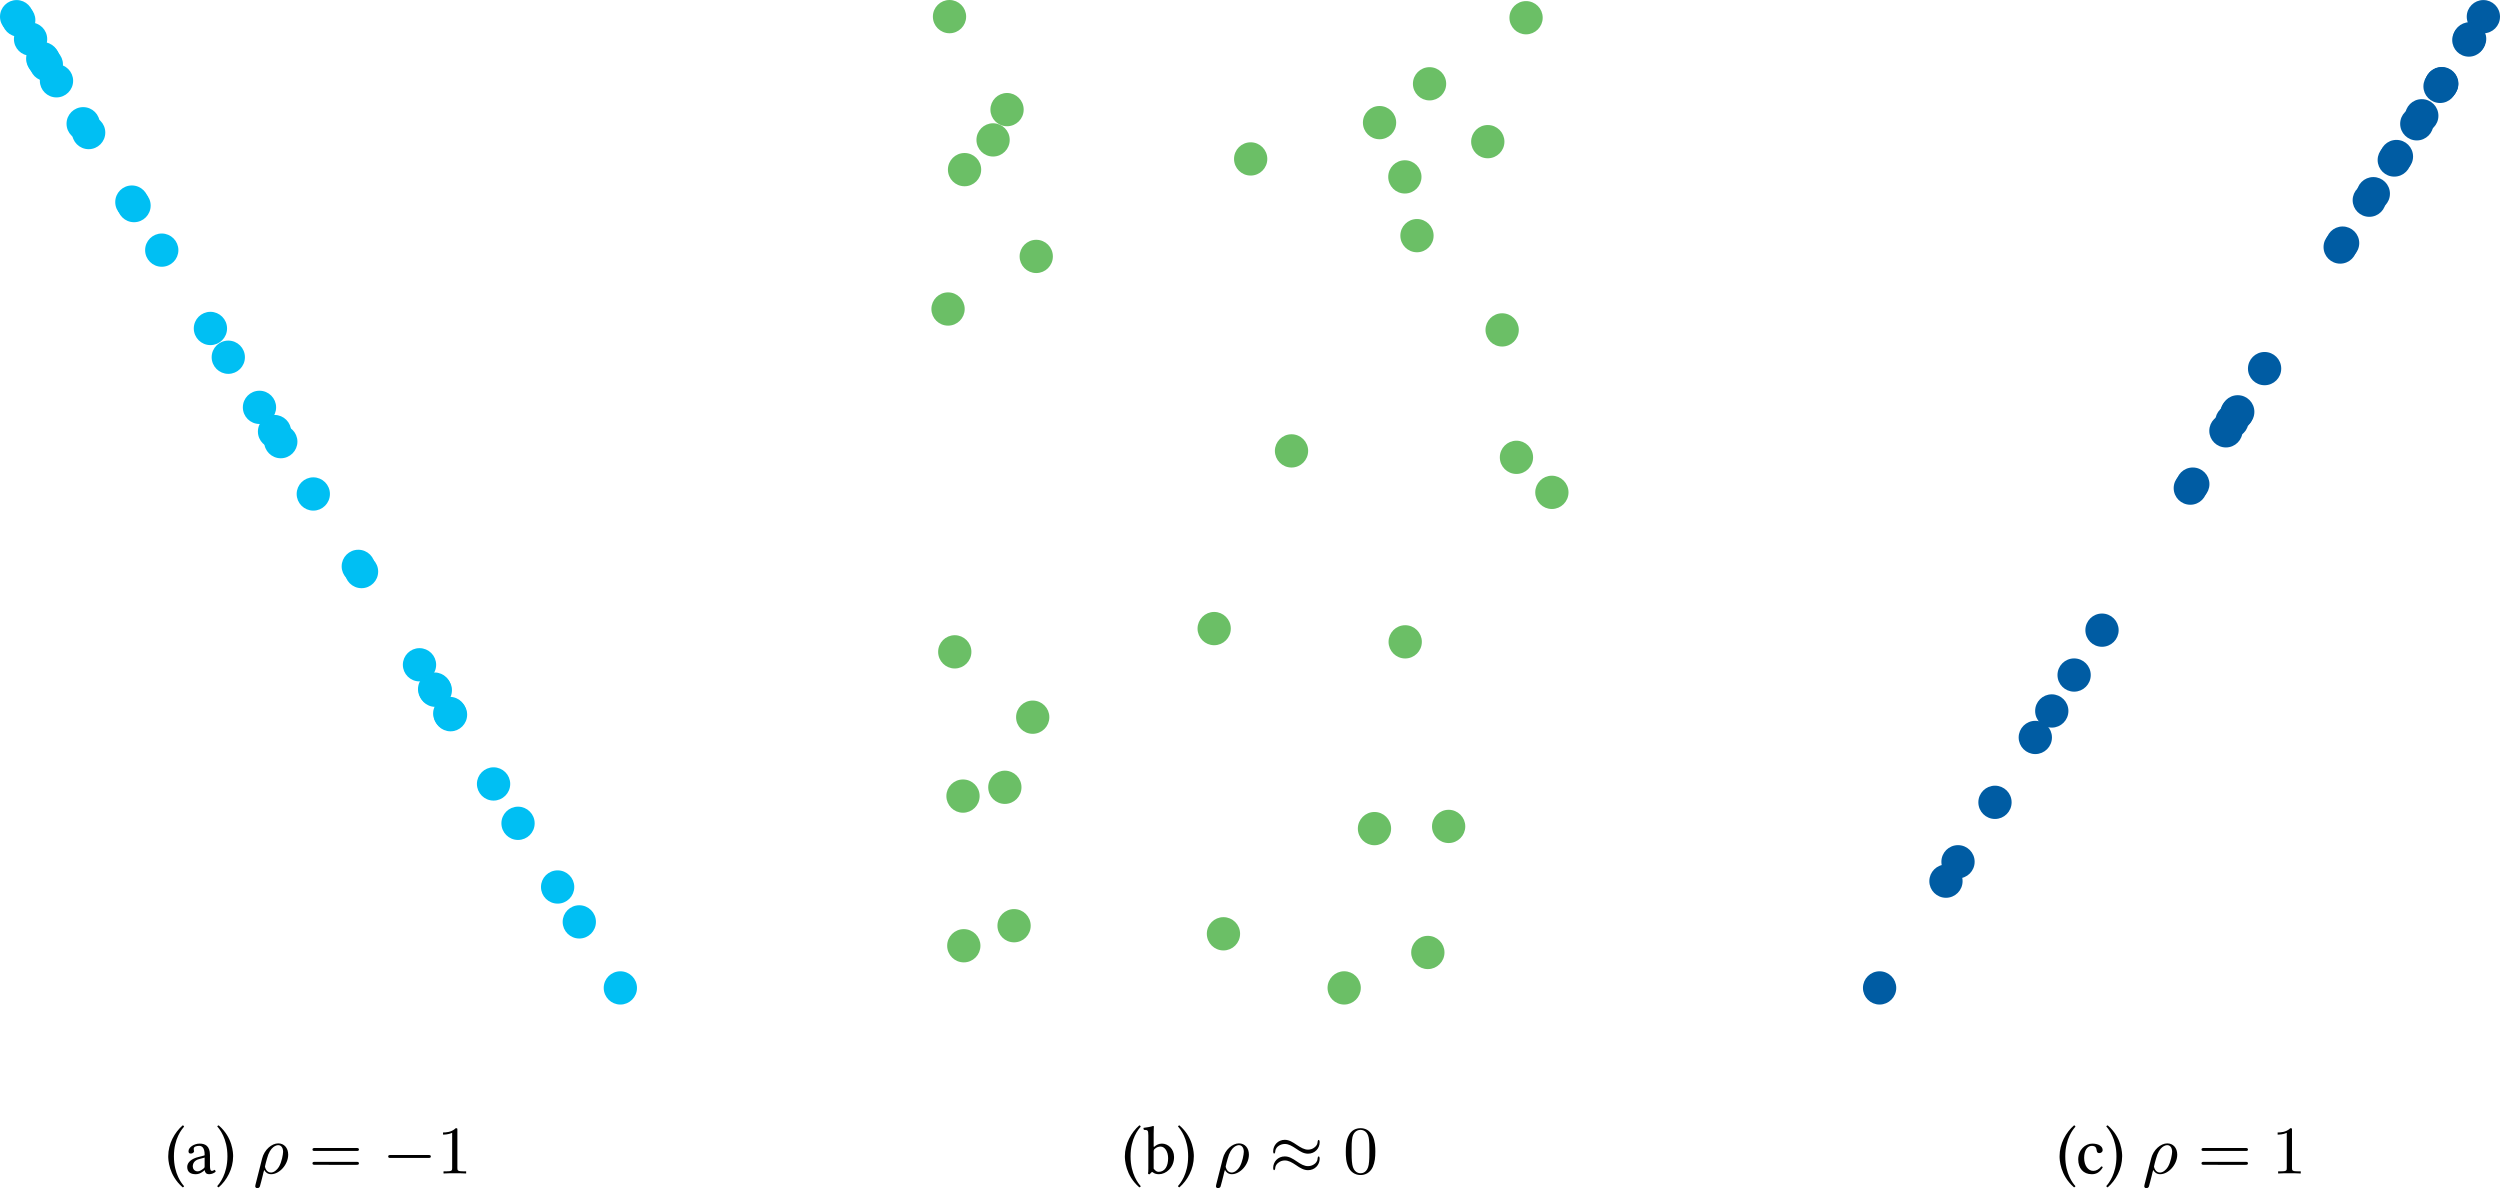 <?xml version="1.0" encoding="UTF-8" standalone="no"?>
<svg
   width="329.465pt"
   height="156.588pt"
   viewBox="0 0 329.465 156.588"
   version="1.1"
   id="svg119"
   xmlns:xlink="http://www.w3.org/1999/xlink"
   xmlns="http://www.w3.org/2000/svg"
   xmlns:svg="http://www.w3.org/2000/svg">
  <defs
     id="defs15">
    <g
       id="g15">
      <symbol
         overflow="visible"
         id="glyph0-0">
        <path
           style="stroke:none"
           d="M 0.453,-5.406 1.969,-3.125 0.453,-0.859 Z M 0.719,-0.453 2.25,-2.719 3.766,-0.453 Z M 2.516,-3.125 4.031,-5.406 v 4.547 z M 2.25,-3.531 0.719,-5.797 H 3.766 Z M 0,0 H 4.484 V -6.266 H 0 Z m 0,0"
           id="path1" />
      </symbol>
      <symbol
         overflow="visible"
         id="glyph0-1">
        <path
           style="stroke:none"
           d="m 0.391,-2.266 c 0,0.406 0.047,2.484 1.906,4.094 C 2.391,1.812 2.453,1.75 2.484,1.672 2.188,1.344 1.141,0.094 1.141,-2.266 c 0,-2.359 1.062,-3.594 1.344,-3.906 -0.031,-0.094 -0.094,-0.156 -0.188,-0.172 -1.062,0.922 -1.906,2.422 -1.906,4.078 z m 0,0"
           id="path2" />
      </symbol>
      <symbol
         overflow="visible"
         id="glyph0-2">
        <path
           style="stroke:none"
           d="m 2.625,-2.094 v 1.188 c 0,0.109 -0.047,0.188 -0.125,0.234 -0.234,0.188 -0.531,0.391 -0.781,0.391 -0.453,0 -0.656,-0.359 -0.656,-0.641 0,-0.391 0.188,-0.812 0.859,-0.984 z m 0,1.656 c 0.062,0.281 0.156,0.531 0.609,0.531 0.328,0 0.656,-0.156 0.844,-0.328 C 4.062,-0.344 4.031,-0.438 3.922,-0.484 3.859,-0.438 3.719,-0.344 3.594,-0.344 c -0.25,0 -0.266,-0.344 -0.266,-0.766 v -1.312 C 3.328,-3.688 2.625,-3.938 1.969,-3.938 c -0.734,0 -1.469,0.484 -1.469,1 0,0.219 0.094,0.312 0.312,0.312 0.25,0 0.422,-0.188 0.422,-0.297 0,-0.062 -0.016,-0.125 -0.031,-0.156 C 1.188,-3.109 1.188,-3.172 1.188,-3.266 c 0,-0.281 0.375,-0.375 0.719,-0.375 0.297,0 0.719,0.156 0.719,1.172 0,0.062 -0.031,0.094 -0.047,0.094 l -0.781,0.203 c -0.859,0.203 -1.469,0.688 -1.469,1.297 0,0.734 0.5,0.969 1.125,0.969 0.312,0 0.578,-0.078 0.984,-0.375 L 2.609,-0.438 Z m 0,0"
           id="path3" />
      </symbol>
      <symbol
         overflow="visible"
         id="glyph0-3">
        <path
           style="stroke:none"
           d="M 2.281,-2.266 C 2.281,-2.656 2.25,-4.734 0.375,-6.344 0.281,-6.328 0.219,-6.266 0.188,-6.203 0.484,-5.859 1.531,-4.625 1.531,-2.266 1.531,0.094 0.469,1.344 0.188,1.656 0.219,1.75 0.281,1.812 0.375,1.828 1.438,0.906 2.281,-0.594 2.281,-2.266 Z m 0,0"
           id="path4" />
      </symbol>
      <symbol
         overflow="visible"
         id="glyph0-4">
        <path
           style="stroke:none"
           d="m 1.562,-3.25 c 0.234,-0.219 0.5,-0.297 0.766,-0.297 0.547,0 0.984,0.672 0.984,1.531 0,1.031 -0.406,1.797 -1.266,1.797 -0.266,0 -0.453,-0.188 -0.641,-0.422 V -2.875 c 0,-0.188 0.031,-0.281 0.156,-0.375 z M 1.5,-3.531 C 1.438,-3.484 1.406,-3.5 1.406,-3.578 v -1.656 c 0,-0.578 0.031,-0.938 0.031,-0.938 0,-0.062 -0.031,-0.094 -0.109,-0.094 -0.219,0.094 -0.891,0.219 -1.25,0.25 -0.031,0.062 0,0.219 0.047,0.266 0.469,0.031 0.578,-0.016 0.578,0.734 v 4.375 C 0.703,-0.281 0.688,-0.125 0.656,0 0.703,0.078 0.75,0.109 0.859,0.109 0.922,0.047 1,-0.031 1.078,-0.109 1.172,-0.219 1.219,-0.219 1.312,-0.141 1.531,0.031 1.797,0.094 2.109,0.094 c 0.906,0 1.984,-0.844 1.984,-2.266 0,-1.094 -0.812,-1.766 -1.594,-1.766 -0.391,0 -0.719,0.156 -1,0.406 z m 0,0"
           id="path5" />
      </symbol>
      <symbol
         overflow="visible"
         id="glyph0-5">
        <path
           style="stroke:none"
           d="m 3.562,-0.812 c -0.031,-0.078 -0.094,-0.125 -0.188,-0.125 -0.297,0.391 -0.688,0.594 -1.062,0.594 -0.656,0 -1.203,-0.672 -1.203,-1.719 0,-0.984 0.422,-1.578 1.016,-1.578 0.531,0 0.594,0.312 0.641,0.625 0.031,0.25 0.156,0.328 0.344,0.328 0.188,0 0.438,-0.125 0.438,-0.391 0,-0.5 -0.516,-0.859 -1.375,-0.859 -0.891,0 -1.844,0.797 -1.844,2.078 0,1.156 0.656,1.953 1.781,1.953 0.531,0 1.016,-0.172 1.453,-0.906 z m 0,0"
           id="path6" />
      </symbol>
      <symbol
         overflow="visible"
         id="glyph1-0">
        <path
           style="stroke:none"
           d=""
           id="path7" />
      </symbol>
      <symbol
         overflow="visible"
         id="glyph1-1">
        <path
           style="stroke:none"
           d="m 0.312,1.484 c -0.031,0.125 -0.031,0.141 -0.031,0.188 0,0.156 0.109,0.266 0.281,0.266 0.141,0 0.266,-0.094 0.328,-0.219 0.031,-0.047 0.344,-1.328 0.391,-1.5 0.078,-0.359 0.078,-0.375 0.188,-0.688 0.125,0.266 0.422,0.562 0.906,0.562 1.094,0 2.25,-1.266 2.25,-2.578 0,-0.875 -0.531,-1.484 -1.312,-1.484 -0.859,0 -1.844,0.844 -2.125,2 z M 2.359,-0.125 C 1.719,-0.125 1.562,-0.844 1.562,-0.922 c 0,-0.047 0.219,-0.906 0.266,-1.031 0.422,-1.656 1.281,-1.781 1.484,-1.781 0.406,0 0.641,0.375 0.641,0.875 0,0.297 -0.172,1.359 -0.562,2 C 3.172,-0.5 2.766,-0.125 2.359,-0.125 Z m 0,0"
           id="path8" />
      </symbol>
      <symbol
         overflow="visible"
         id="glyph2-0">
        <path
           style="stroke:none"
           d=""
           id="path9" />
      </symbol>
      <symbol
         overflow="visible"
         id="glyph2-1">
        <path
           style="stroke:none"
           d="m 6.344,-2.969 c 0.125,0 0.297,0 0.297,-0.188 0,-0.203 -0.188,-0.203 -0.328,-0.203 H 0.844 c -0.141,0 -0.328,0 -0.328,0.203 0,0.188 0.172,0.188 0.297,0.188 z M 6.312,-1.141 c 0.141,0 0.328,0 0.328,-0.203 0,-0.188 -0.172,-0.188 -0.297,-0.188 H 0.812 c -0.125,0 -0.297,0 -0.297,0.188 0,0.203 0.188,0.203 0.328,0.203 z m 0,0"
           id="path10" />
      </symbol>
      <symbol
         overflow="visible"
         id="glyph2-2">
        <path
           style="stroke:none"
           d="m 2.719,-5.734 c 0,-0.219 0,-0.234 -0.219,-0.234 -0.562,0.562 -1.391,0.562 -1.672,0.562 V -5.125 c 0.172,0 0.719,0 1.203,-0.234 v 4.641 c 0,0.328 -0.016,0.438 -0.859,0.438 H 0.891 V 0 c 0.312,-0.031 1.125,-0.031 1.484,-0.031 0.375,0 1.172,0 1.5,0.031 V -0.281 H 3.594 c -0.844,0 -0.875,-0.109 -0.875,-0.438 z m 0,0"
           id="path11" />
      </symbol>
      <symbol
         overflow="visible"
         id="glyph2-3">
        <path
           style="stroke:none"
           d="M 4.25,-2.875 C 4.25,-3.469 4.219,-4.25 3.906,-4.922 3.5,-5.766 2.828,-5.969 2.312,-5.969 c -0.547,0 -1.234,0.203 -1.625,1.078 -0.281,0.609 -0.328,1.344 -0.328,2.016 0,0.594 0.016,1.453 0.406,2.172 0.422,0.75 1.125,0.906 1.531,0.906 0.578,0 1.25,-0.25 1.625,-1.078 C 4.188,-1.484 4.25,-2.156 4.25,-2.875 Z m -1.938,2.844 c -0.281,0 -0.922,-0.125 -1.094,-1.141 C 1.125,-1.688 1.125,-2.469 1.125,-2.984 c 0,-0.609 0,-1.312 0.109,-1.812 0.188,-0.797 0.75,-0.953 1.062,-0.953 0.344,0 0.906,0.188 1.078,1.016 0.094,0.484 0.094,1.188 0.094,1.75 0,0.562 0,1.312 -0.094,1.844 -0.188,1.031 -0.844,1.109 -1.062,1.109 z m 0,0"
           id="path12" />
      </symbol>
      <symbol
         overflow="visible"
         id="glyph3-0">
        <path
           style="stroke:none"
           d=""
           id="path13" />
      </symbol>
      <symbol
         overflow="visible"
         id="glyph3-1">
        <path
           style="stroke:none"
           d="m 6.047,-2.047 c 0.172,0 0.344,0 0.344,-0.203 0,-0.188 -0.188,-0.188 -0.344,-0.188 h -4.938 c -0.156,0 -0.344,0 -0.344,0.188 0,0.203 0.172,0.203 0.344,0.203 z m 0,0"
           id="path14" />
      </symbol>
      <symbol
         overflow="visible"
         id="glyph3-2">
        <path
           style="stroke:none"
           d="m 6.641,-4.125 c 0,-0.234 -0.078,-0.297 -0.125,-0.297 -0.109,0 -0.125,0.172 -0.141,0.219 C 6.359,-4 6.344,-3.719 5.938,-3.422 5.734,-3.25 5.422,-3.141 5.109,-3.141 c -0.5,0 -0.938,-0.266 -1.484,-0.625 -0.547,-0.375 -1.016,-0.672 -1.578,-0.672 -0.906,0 -1.531,0.719 -1.531,1.516 0,0.234 0.078,0.297 0.125,0.297 0.094,0 0.125,-0.156 0.141,-0.203 0.016,-0.188 0.031,-0.5 0.438,-0.797 0.203,-0.156 0.516,-0.266 0.828,-0.266 0.5,0 0.953,0.266 1.469,0.609 0.578,0.406 1.047,0.672 1.594,0.672 0.906,0 1.531,-0.703 1.531,-1.516 z m 0,2.172 c 0,-0.203 -0.062,-0.297 -0.125,-0.297 -0.109,0 -0.125,0.188 -0.141,0.219 -0.016,0.203 -0.031,0.5 -0.438,0.797 -0.234,0.172 -0.531,0.266 -0.828,0.266 -0.5,0 -0.938,-0.25 -1.484,-0.625 C 3.078,-1.969 2.609,-2.25 2.047,-2.25 c -0.906,0 -1.531,0.703 -1.531,1.516 0,0.234 0.078,0.297 0.125,0.297 0.094,0 0.125,-0.156 0.141,-0.219 0.016,-0.188 0.031,-0.484 0.438,-0.781 0.203,-0.172 0.516,-0.281 0.828,-0.281 0.5,0 0.953,0.266 1.469,0.609 0.578,0.406 1.047,0.672 1.594,0.672 0.906,0 1.531,-0.703 1.531,-1.516 z m 0,0"
           id="path15" />
      </symbol>
    </g>
  </defs>
  <g
     id="surface1"
     transform="translate(-132.906,-296.418)">
    <path
       style="fill:#00bff3;fill-opacity:1;fill-rule:nonzero;stroke:#00bff3;stroke-width:0.399;stroke-linecap:butt;stroke-linejoin:miter;stroke-miterlimit:10;stroke-opacity:1"
       d="m 21.118,97.229 c 0,1.098 -0.895,1.992 -1.992,1.992 -1.102,0 -1.992,-0.895 -1.992,-1.992 0,-1.102 0.891,-1.992 1.992,-1.992 1.098,0 1.992,0.891 1.992,1.992 z m 0,0"
       transform="matrix(1,0,0,-1,135.097,426.612)"
       id="path16" />
    <path
       style="fill:#00bff3;fill-opacity:1;fill-rule:nonzero;stroke:#00bff3;stroke-width:0.399;stroke-linecap:butt;stroke-linejoin:miter;stroke-miterlimit:10;stroke-opacity:1"
       d="m 1.993,127.995 c 0,1.098 -0.891,1.992 -1.992,1.992 -1.102,0 -1.992,-0.895 -1.992,-1.992 0,-1.102 0.891,-1.996 1.992,-1.996 1.102,0 1.992,0.895 1.992,1.996 z m 0,0"
       transform="matrix(1,0,0,-1,135.097,426.612)"
       id="path17" />
    <path
       style="fill:#00bff3;fill-opacity:1;fill-rule:nonzero;stroke:#00bff3;stroke-width:0.399;stroke-linecap:butt;stroke-linejoin:miter;stroke-miterlimit:10;stroke-opacity:1"
       d="m 81.555,-0.001 c 0,1.102 -0.891,1.992 -1.992,1.992 -1.102,0 -1.992,-0.891 -1.992,-1.992 0,-1.098 0.891,-1.992 1.992,-1.992 1.102,0 1.992,0.895 1.992,1.992 z m 0,0"
       transform="matrix(1,0,0,-1,135.097,426.612)"
       id="path18" />
    <path
       style="fill:#00bff3;fill-opacity:1;fill-rule:nonzero;stroke:#00bff3;stroke-width:0.399;stroke-linecap:butt;stroke-linejoin:miter;stroke-miterlimit:10;stroke-opacity:1"
       d="m 17.18,103.561 c 0,1.102 -0.891,1.992 -1.992,1.992 -1.102,0 -1.992,-0.891 -1.992,-1.992 0,-1.102 0.891,-1.992 1.992,-1.992 1.102,0 1.992,0.891 1.992,1.992 z m 0,0"
       transform="matrix(1,0,0,-1,135.097,426.612)"
       id="path19" />
    <path
       style="fill:#00bff3;fill-opacity:1;fill-rule:nonzero;stroke:#00bff3;stroke-width:0.399;stroke-linecap:butt;stroke-linejoin:miter;stroke-miterlimit:10;stroke-opacity:1"
       d="m 76.145,8.702 c 0,1.102 -0.891,1.992 -1.992,1.992 -1.098,0 -1.992,-0.891 -1.992,-1.992 0,-1.102 0.895,-1.992 1.992,-1.992 1.102,0 1.992,0.891 1.992,1.992 z m 0,0"
       transform="matrix(1,0,0,-1,135.097,426.612)"
       id="path20" />
    <path
       style="fill:#00bff3;fill-opacity:1;fill-rule:nonzero;stroke:#00bff3;stroke-width:0.399;stroke-linecap:butt;stroke-linejoin:miter;stroke-miterlimit:10;stroke-opacity:1"
       d="m 5.575,122.229 c 0,1.102 -0.891,1.992 -1.992,1.992 -1.102,0 -1.992,-0.891 -1.992,-1.992 0,-1.102 0.891,-1.992 1.992,-1.992 1.102,0 1.992,0.891 1.992,1.992 z m 0,0"
       transform="matrix(1,0,0,-1,135.097,426.612)"
       id="path21" />
    <path
       style="fill:#00bff3;fill-opacity:1;fill-rule:nonzero;stroke:#00bff3;stroke-width:0.399;stroke-linecap:butt;stroke-linejoin:miter;stroke-miterlimit:10;stroke-opacity:1"
       d="m 59.075,36.167 c 0,1.102 -0.895,1.992 -1.992,1.992 -1.102,0 -1.996,-0.891 -1.996,-1.992 0,-1.102 0.895,-1.992 1.996,-1.992 1.098,0 1.992,0.891 1.992,1.992 z m 0,0"
       transform="matrix(1,0,0,-1,135.097,426.612)"
       id="path22" />
    <path
       style="fill:#00bff3;fill-opacity:1;fill-rule:nonzero;stroke:#00bff3;stroke-width:0.399;stroke-linecap:butt;stroke-linejoin:miter;stroke-miterlimit:10;stroke-opacity:1"
       d="m 73.29,13.3 c 0,1.102 -0.895,1.992 -1.992,1.992 -1.102,0 -1.996,-0.891 -1.996,-1.992 0,-1.102 0.895,-1.992 1.996,-1.992 1.098,0 1.992,0.891 1.992,1.992 z m 0,0"
       transform="matrix(1,0,0,-1,135.097,426.612)"
       id="path23" />
    <path
       style="fill:#00bff3;fill-opacity:1;fill-rule:nonzero;stroke:#00bff3;stroke-width:0.399;stroke-linecap:butt;stroke-linejoin:miter;stroke-miterlimit:10;stroke-opacity:1"
       d="m 47.02,55.553 c 0,1.102 -0.891,1.992 -1.992,1.992 -1.098,0 -1.992,-0.891 -1.992,-1.992 0,-1.102 0.895,-1.992 1.992,-1.992 1.102,0 1.992,0.891 1.992,1.992 z m 0,0"
       transform="matrix(1,0,0,-1,135.097,426.612)"
       id="path24" />
    <path
       style="fill:#00bff3;fill-opacity:1;fill-rule:nonzero;stroke:#00bff3;stroke-width:0.399;stroke-linecap:butt;stroke-linejoin:miter;stroke-miterlimit:10;stroke-opacity:1"
       d="m 41.09,65.092 c 0,1.102 -0.891,1.996 -1.992,1.996 -1.098,0 -1.992,-0.895 -1.992,-1.996 0,-1.098 0.895,-1.992 1.992,-1.992 1.102,0 1.992,0.895 1.992,1.992 z m 0,0"
       transform="matrix(1,0,0,-1,135.097,426.612)"
       id="path25" />
    <path
       style="fill:#00bff3;fill-opacity:1;fill-rule:nonzero;stroke:#00bff3;stroke-width:0.399;stroke-linecap:butt;stroke-linejoin:miter;stroke-miterlimit:10;stroke-opacity:1"
       d="m 11.485,112.725 c 0,1.098 -0.891,1.992 -1.992,1.992 -1.102,0 -1.992,-0.895 -1.992,-1.992 0,-1.102 0.891,-1.992 1.992,-1.992 1.102,0 1.992,0.891 1.992,1.992 z m 0,0"
       transform="matrix(1,0,0,-1,135.097,426.612)"
       id="path26" />
    <path
       style="fill:#00bff3;fill-opacity:1;fill-rule:nonzero;stroke:#00bff3;stroke-width:0.399;stroke-linecap:butt;stroke-linejoin:miter;stroke-miterlimit:10;stroke-opacity:1"
       d="m 57.079,39.378 c 0,1.098 -0.895,1.992 -1.992,1.992 -1.102,0 -1.992,-0.895 -1.992,-1.992 0,-1.102 0.891,-1.992 1.992,-1.992 1.098,0 1.992,0.891 1.992,1.992 z m 0,0"
       transform="matrix(1,0,0,-1,135.097,426.612)"
       id="path27" />
    <path
       style="fill:#00bff3;fill-opacity:1;fill-rule:nonzero;stroke:#00bff3;stroke-width:0.399;stroke-linecap:butt;stroke-linejoin:miter;stroke-miterlimit:10;stroke-opacity:1"
       d="m 55.087,42.585 c 0,1.098 -0.895,1.992 -1.996,1.992 -1.098,0 -1.992,-0.895 -1.992,-1.992 0,-1.102 0.895,-1.992 1.992,-1.992 1.102,0 1.996,0.891 1.996,1.992 z m 0,0"
       transform="matrix(1,0,0,-1,135.097,426.612)"
       id="path28" />
    <path
       style="fill:#00bff3;fill-opacity:1;fill-rule:nonzero;stroke:#00bff3;stroke-width:0.399;stroke-linecap:butt;stroke-linejoin:miter;stroke-miterlimit:10;stroke-opacity:1"
       d="m 59.173,36.007 c 0,1.102 -0.891,1.992 -1.992,1.992 -1.102,0 -1.992,-0.891 -1.992,-1.992 0,-1.098 0.891,-1.992 1.992,-1.992 1.102,0 1.992,0.895 1.992,1.992 z m 0,0"
       transform="matrix(1,0,0,-1,135.097,426.612)"
       id="path29" />
    <path
       style="fill:#00bff3;fill-opacity:1;fill-rule:nonzero;stroke:#00bff3;stroke-width:0.399;stroke-linecap:butt;stroke-linejoin:miter;stroke-miterlimit:10;stroke-opacity:1"
       d="m 27.532,86.909 c 0,1.098 -0.891,1.992 -1.992,1.992 -1.102,0 -1.992,-0.895 -1.992,-1.992 0,-1.102 0.891,-1.996 1.992,-1.996 1.102,0 1.992,0.895 1.992,1.996 z m 0,0"
       transform="matrix(1,0,0,-1,135.097,426.612)"
       id="path30" />
    <path
       style="fill:#00bff3;fill-opacity:1;fill-rule:nonzero;stroke:#00bff3;stroke-width:0.399;stroke-linecap:butt;stroke-linejoin:miter;stroke-miterlimit:10;stroke-opacity:1"
       d="m 47.446,54.87 c 0,1.102 -0.891,1.992 -1.992,1.992 -1.102,0 -1.992,-0.891 -1.992,-1.992 0,-1.102 0.891,-1.992 1.992,-1.992 1.102,0 1.992,0.891 1.992,1.992 z m 0,0"
       transform="matrix(1,0,0,-1,135.097,426.612)"
       id="path31" />
    <path
       style="fill:#00bff3;fill-opacity:1;fill-rule:nonzero;stroke:#00bff3;stroke-width:0.399;stroke-linecap:butt;stroke-linejoin:miter;stroke-miterlimit:10;stroke-opacity:1"
       d="m 36.805,71.991 c 0,1.102 -0.895,1.992 -1.992,1.992 -1.102,0 -1.992,-0.891 -1.992,-1.992 0,-1.102 0.891,-1.992 1.992,-1.992 1.098,0 1.992,0.891 1.992,1.992 z m 0,0"
       transform="matrix(1,0,0,-1,135.097,426.612)"
       id="path32" />
    <path
       style="fill:#00bff3;fill-opacity:1;fill-rule:nonzero;stroke:#00bff3;stroke-width:0.399;stroke-linecap:butt;stroke-linejoin:miter;stroke-miterlimit:10;stroke-opacity:1"
       d="m 29.887,83.116 c 0,1.102 -0.891,1.992 -1.992,1.992 -1.102,0 -1.992,-0.891 -1.992,-1.992 0,-1.098 0.891,-1.992 1.992,-1.992 1.102,0 1.992,0.895 1.992,1.992 z m 0,0"
       transform="matrix(1,0,0,-1,135.097,426.612)"
       id="path33" />
    <path
       style="fill:#00bff3;fill-opacity:1;fill-rule:nonzero;stroke:#00bff3;stroke-width:0.399;stroke-linecap:butt;stroke-linejoin:miter;stroke-miterlimit:10;stroke-opacity:1"
       d="m 3.829,125.038 c 0,1.102 -0.891,1.992 -1.992,1.992 -1.102,0 -1.992,-0.891 -1.992,-1.992 0,-1.098 0.891,-1.992 1.992,-1.992 1.102,0 1.992,0.895 1.992,1.992 z m 0,0"
       transform="matrix(1,0,0,-1,135.097,426.612)"
       id="path34" />
    <path
       style="fill:#00bff3;fill-opacity:1;fill-rule:nonzero;stroke:#00bff3;stroke-width:0.399;stroke-linecap:butt;stroke-linejoin:miter;stroke-miterlimit:10;stroke-opacity:1"
       d="m 35.981,73.319 c 0,1.098 -0.895,1.992 -1.992,1.992 -1.102,0 -1.992,-0.895 -1.992,-1.992 0,-1.102 0.891,-1.992 1.992,-1.992 1.098,0 1.992,0.891 1.992,1.992 z m 0,0"
       transform="matrix(1,0,0,-1,135.097,426.612)"
       id="path35" />
    <path
       style="fill:#00bff3;fill-opacity:1;fill-rule:nonzero;stroke:#00bff3;stroke-width:0.399;stroke-linecap:butt;stroke-linejoin:miter;stroke-miterlimit:10;stroke-opacity:1"
       d="m 7.247,119.546 c 0,1.098 -0.895,1.992 -1.996,1.992 -1.098,0 -1.992,-0.895 -1.992,-1.992 0,-1.102 0.895,-1.992 1.992,-1.992 1.102,0 1.996,0.891 1.996,1.992 z m 0,0"
       transform="matrix(1,0,0,-1,135.097,426.612)"
       id="path36" />
    <path
       style="fill:#00bff3;fill-opacity:1;fill-rule:nonzero;stroke:#00bff3;stroke-width:0.399;stroke-linecap:butt;stroke-linejoin:miter;stroke-miterlimit:10;stroke-opacity:1"
       d="m 5.434,122.456 c 0,1.102 -0.891,1.992 -1.992,1.992 -1.098,0 -1.992,-0.891 -1.992,-1.992 0,-1.102 0.895,-1.992 1.992,-1.992 1.102,0 1.992,0.891 1.992,1.992 z m 0,0"
       transform="matrix(1,0,0,-1,135.097,426.612)"
       id="path37" />
    <path
       style="fill:#00bff3;fill-opacity:1;fill-rule:nonzero;stroke:#00bff3;stroke-width:0.399;stroke-linecap:butt;stroke-linejoin:miter;stroke-miterlimit:10;stroke-opacity:1"
       d="m 57.169,39.229 c 0,1.102 -0.891,1.992 -1.992,1.992 -1.098,0 -1.992,-0.891 -1.992,-1.992 0,-1.102 0.895,-1.992 1.992,-1.992 1.102,0 1.992,0.891 1.992,1.992 z m 0,0"
       transform="matrix(1,0,0,-1,135.097,426.612)"
       id="path38" />
    <path
       style="fill:#00bff3;fill-opacity:1;fill-rule:nonzero;stroke:#00bff3;stroke-width:0.399;stroke-linecap:butt;stroke-linejoin:miter;stroke-miterlimit:10;stroke-opacity:1"
       d="m 64.848,26.882 c 0,1.098 -0.895,1.992 -1.996,1.992 -1.098,0 -1.992,-0.895 -1.992,-1.992 0,-1.102 0.895,-1.996 1.992,-1.996 1.102,0 1.996,0.895 1.996,1.996 z m 0,0"
       transform="matrix(1,0,0,-1,135.097,426.612)"
       id="path39" />
    <path
       style="fill:#00bff3;fill-opacity:1;fill-rule:nonzero;stroke:#00bff3;stroke-width:0.399;stroke-linecap:butt;stroke-linejoin:miter;stroke-miterlimit:10;stroke-opacity:1"
       d="m 33.997,76.51 c 0,1.102 -0.895,1.992 -1.992,1.992 -1.102,0 -1.992,-0.891 -1.992,-1.992 0,-1.102 0.891,-1.992 1.992,-1.992 1.098,0 1.992,0.891 1.992,1.992 z m 0,0"
       transform="matrix(1,0,0,-1,135.097,426.612)"
       id="path40" />
    <path
       style="fill:#00bff3;fill-opacity:1;fill-rule:nonzero;stroke:#00bff3;stroke-width:0.399;stroke-linecap:butt;stroke-linejoin:miter;stroke-miterlimit:10;stroke-opacity:1"
       d="m 68.071,21.694 c 0,1.098 -0.891,1.992 -1.992,1.992 -1.102,0 -1.992,-0.895 -1.992,-1.992 0,-1.102 0.891,-1.996 1.992,-1.996 1.102,0 1.992,0.895 1.992,1.996 z m 0,0"
       transform="matrix(1,0,0,-1,135.097,426.612)"
       id="path41" />
    <path
       style="fill:#00bff3;fill-opacity:1;fill-rule:nonzero;stroke:#00bff3;stroke-width:0.399;stroke-linecap:butt;stroke-linejoin:miter;stroke-miterlimit:10;stroke-opacity:1"
       d="m 2.27,127.549 c 0,1.098 -0.895,1.992 -1.992,1.992 -1.102,0 -1.992,-0.895 -1.992,-1.992 0,-1.102 0.891,-1.992 1.992,-1.992 1.098,0 1.992,0.891 1.992,1.992 z m 0,0"
       transform="matrix(1,0,0,-1,135.097,426.612)"
       id="path42" />
    <path
       style="fill:#00bff3;fill-opacity:1;fill-rule:nonzero;stroke:#00bff3;stroke-width:0.399;stroke-linecap:butt;stroke-linejoin:miter;stroke-miterlimit:10;stroke-opacity:1"
       d="m 17.465,103.1 c 0,1.102 -0.891,1.992 -1.992,1.992 -1.102,0 -1.992,-0.891 -1.992,-1.992 0,-1.102 0.891,-1.992 1.992,-1.992 1.102,0 1.992,0.891 1.992,1.992 z m 0,0"
       transform="matrix(1,0,0,-1,135.097,426.612)"
       id="path43" />
    <path
       style="fill:#00bff3;fill-opacity:1;fill-rule:nonzero;stroke:#00bff3;stroke-width:0.399;stroke-linecap:butt;stroke-linejoin:miter;stroke-miterlimit:10;stroke-opacity:1"
       d="m 5.907,121.698 c 0,1.102 -0.895,1.992 -1.996,1.992 -1.098,0 -1.992,-0.891 -1.992,-1.992 0,-1.102 0.895,-1.992 1.992,-1.992 1.102,0 1.996,0.891 1.996,1.992 z m 0,0"
       transform="matrix(1,0,0,-1,135.097,426.612)"
       id="path44" />
    <path
       style="fill:#00bff3;fill-opacity:1;fill-rule:nonzero;stroke:#00bff3;stroke-width:0.399;stroke-linecap:butt;stroke-linejoin:miter;stroke-miterlimit:10;stroke-opacity:1"
       d="m 10.762,113.885 c 0,1.102 -0.891,1.992 -1.992,1.992 -1.102,0 -1.992,-0.891 -1.992,-1.992 0,-1.102 0.891,-1.992 1.992,-1.992 1.102,0 1.992,0.891 1.992,1.992 z m 0,0"
       transform="matrix(1,0,0,-1,135.097,426.612)"
       id="path45" />
    <g
       style="fill:#000000;fill-opacity:1"
       id="g45">
      <use
         xlink:href="#glyph0-1"
         x="154.685"
         y="451.068"
         id="use45" />
    </g>
    <g
       style="fill:#000000;fill-opacity:1"
       id="g47">
      <use
         xlink:href="#glyph0-2"
         x="157.249"
         y="451.068"
         id="use46" />
      <use
         xlink:href="#glyph0-3"
         x="161.347"
         y="451.068"
         id="use47" />
    </g>
    <g
       style="fill:#000000;fill-opacity:1"
       id="g48">
      <use
         xlink:href="#glyph1-1"
         x="166.261"
         y="451.068"
         id="use48" />
    </g>
    <g
       style="fill:#000000;fill-opacity:1"
       id="g49">
      <use
         xlink:href="#glyph2-1"
         x="173.568"
         y="451.068"
         id="use49" />
    </g>
    <g
       style="fill:#000000;fill-opacity:1"
       id="g50">
      <use
         xlink:href="#glyph3-1"
         x="183.295"
         y="451.068"
         id="use50" />
    </g>
    <g
       style="fill:#000000;fill-opacity:1"
       id="g51">
      <use
         xlink:href="#glyph2-2"
         x="190.463"
         y="451.068"
         id="use51" />
    </g>
    <path
       style="fill:#6bbf66;fill-opacity:1;fill-rule:nonzero;stroke:#6bbf66;stroke-width:0.399;stroke-linecap:butt;stroke-linejoin:miter;stroke-miterlimit:10;stroke-opacity:1"
       d="m 2.877,44.287 c 0,1.102 -0.891,1.996 -1.992,1.996 -1.102,0 -1.992,-0.895 -1.992,-1.996 0,-1.098 0.891,-1.992 1.992,-1.992 1.102,0 1.992,0.895 1.992,1.992 z m 0,0"
       transform="matrix(1,0,0,-1,257.846,426.611)"
       id="path51" />
    <path
       style="fill:#6bbf66;fill-opacity:1;fill-rule:nonzero;stroke:#6bbf66;stroke-width:0.399;stroke-linecap:butt;stroke-linejoin:miter;stroke-miterlimit:10;stroke-opacity:1"
       d="m 67.963,21.283 c 0,1.102 -0.895,1.992 -1.992,1.992 -1.102,0 -1.992,-0.891 -1.992,-1.992 0,-1.102 0.891,-1.992 1.992,-1.992 1.098,0 1.992,0.891 1.992,1.992 z m 0,0"
       transform="matrix(1,0,0,-1,257.846,426.611)"
       id="path52" />
    <path
       style="fill:#6bbf66;fill-opacity:1;fill-rule:nonzero;stroke:#6bbf66;stroke-width:0.399;stroke-linecap:butt;stroke-linejoin:miter;stroke-miterlimit:10;stroke-opacity:1"
       d="m 65.224,4.67 c 0,1.102 -0.895,1.992 -1.996,1.992 -1.098,0 -1.992,-0.891 -1.992,-1.992 0,-1.098 0.895,-1.992 1.992,-1.992 1.102,0 1.996,0.895 1.996,1.992 z m 0,0"
       transform="matrix(1,0,0,-1,257.846,426.611)"
       id="path53" />
    <path
       style="fill:#6bbf66;fill-opacity:1;fill-rule:nonzero;stroke:#6bbf66;stroke-width:0.399;stroke-linecap:butt;stroke-linejoin:miter;stroke-miterlimit:10;stroke-opacity:1"
       d="m 7.927,111.756 c 0,1.098 -0.891,1.992 -1.992,1.992 -1.102,0 -1.992,-0.895 -1.992,-1.992 0,-1.102 0.891,-1.992 1.992,-1.992 1.102,0 1.992,0.891 1.992,1.992 z m 0,0"
       transform="matrix(1,0,0,-1,257.846,426.611)"
       id="path54" />
    <path
       style="fill:#6bbf66;fill-opacity:1;fill-rule:nonzero;stroke:#6bbf66;stroke-width:0.399;stroke-linecap:butt;stroke-linejoin:miter;stroke-miterlimit:10;stroke-opacity:1"
       d="m 1.994,89.47 c 0,1.102 -0.895,1.992 -1.992,1.992 -1.102,0 -1.996,-0.891 -1.996,-1.992 0,-1.102 0.895,-1.992 1.996,-1.992 1.098,0 1.992,0.891 1.992,1.992 z m 0,0"
       transform="matrix(1,0,0,-1,257.846,426.611)"
       id="path55" />
    <path
       style="fill:#6bbf66;fill-opacity:1;fill-rule:nonzero;stroke:#6bbf66;stroke-width:0.399;stroke-linecap:butt;stroke-linejoin:miter;stroke-miterlimit:10;stroke-opacity:1"
       d="m 9.478,26.439 c 0,1.098 -0.891,1.992 -1.992,1.992 -1.102,0 -1.992,-0.895 -1.992,-1.992 0,-1.102 0.891,-1.992 1.992,-1.992 1.102,0 1.992,0.891 1.992,1.992 z m 0,0"
       transform="matrix(1,0,0,-1,257.846,426.611)"
       id="path56" />
    <path
       style="fill:#6bbf66;fill-opacity:1;fill-rule:nonzero;stroke:#6bbf66;stroke-width:0.399;stroke-linecap:butt;stroke-linejoin:miter;stroke-miterlimit:10;stroke-opacity:1"
       d="m 73.123,111.525 c 0,1.102 -0.895,1.992 -1.996,1.992 -1.098,0 -1.992,-0.891 -1.992,-1.992 0,-1.102 0.895,-1.992 1.992,-1.992 1.102,0 1.996,0.891 1.996,1.992 z m 0,0"
       transform="matrix(1,0,0,-1,257.846,426.611)"
       id="path57" />
    <path
       style="fill:#6bbf66;fill-opacity:1;fill-rule:nonzero;stroke:#6bbf66;stroke-width:0.399;stroke-linecap:butt;stroke-linejoin:miter;stroke-miterlimit:10;stroke-opacity:1"
       d="m 47.256,70.771 c 0,1.102 -0.891,1.992 -1.992,1.992 -1.098,0 -1.992,-0.891 -1.992,-1.992 0,-1.102 0.895,-1.992 1.992,-1.992 1.102,0 1.992,0.891 1.992,1.992 z m 0,0"
       transform="matrix(1,0,0,-1,257.846,426.611)"
       id="path58" />
    <path
       style="fill:#6bbf66;fill-opacity:1;fill-rule:nonzero;stroke:#6bbf66;stroke-width:0.399;stroke-linecap:butt;stroke-linejoin:miter;stroke-miterlimit:10;stroke-opacity:1"
       d="m 2.185,128.002 c 0,1.098 -0.895,1.992 -1.992,1.992 -1.102,0 -1.992,-0.895 -1.992,-1.992 0,-1.102 0.891,-1.992 1.992,-1.992 1.098,0 1.992,0.891 1.992,1.992 z m 0,0"
       transform="matrix(1,0,0,-1,257.846,426.611)"
       id="path59" />
    <path
       style="fill:#6bbf66;fill-opacity:1;fill-rule:nonzero;stroke:#6bbf66;stroke-width:0.399;stroke-linecap:butt;stroke-linejoin:miter;stroke-miterlimit:10;stroke-opacity:1"
       d="m 13.615,96.4 c 0,1.102 -0.891,1.992 -1.992,1.992 -1.098,0 -1.992,-0.891 -1.992,-1.992 0,-1.098 0.895,-1.992 1.992,-1.992 1.102,0 1.992,0.895 1.992,1.992 z m 0,0"
       transform="matrix(1,0,0,-1,257.846,426.611)"
       id="path60" />
    <path
       style="fill:#6bbf66;fill-opacity:1;fill-rule:nonzero;stroke:#6bbf66;stroke-width:0.399;stroke-linecap:butt;stroke-linejoin:miter;stroke-miterlimit:10;stroke-opacity:1"
       d="m 78.166,127.857 c 0,1.102 -0.895,1.992 -1.992,1.992 -1.102,0 -1.992,-0.891 -1.992,-1.992 0,-1.098 0.891,-1.992 1.992,-1.992 1.098,0 1.992,0.895 1.992,1.992 z m 0,0"
       transform="matrix(1,0,0,-1,257.846,426.611)"
       id="path61" />
    <path
       style="fill:#6bbf66;fill-opacity:1;fill-rule:nonzero;stroke:#6bbf66;stroke-width:0.399;stroke-linecap:butt;stroke-linejoin:miter;stroke-miterlimit:10;stroke-opacity:1"
       d="m 10.693,8.197 c 0,1.102 -0.891,1.992 -1.992,1.992 -1.102,0 -1.992,-0.891 -1.992,-1.992 0,-1.102 0.891,-1.992 1.992,-1.992 1.102,0 1.992,0.891 1.992,1.992 z m 0,0"
       transform="matrix(1,0,0,-1,257.846,426.611)"
       id="path62" />
    <path
       style="fill:#6bbf66;fill-opacity:1;fill-rule:nonzero;stroke:#6bbf66;stroke-width:0.399;stroke-linecap:butt;stroke-linejoin:miter;stroke-miterlimit:10;stroke-opacity:1"
       d="m 81.568,65.306 c 0,1.102 -0.891,1.996 -1.992,1.996 -1.098,0 -1.992,-0.895 -1.992,-1.996 0,-1.098 0.895,-1.992 1.992,-1.992 1.102,0 1.992,0.895 1.992,1.992 z m 0,0"
       transform="matrix(1,0,0,-1,257.846,426.611)"
       id="path63" />
    <path
       style="fill:#6bbf66;fill-opacity:1;fill-rule:nonzero;stroke:#6bbf66;stroke-width:0.399;stroke-linecap:butt;stroke-linejoin:miter;stroke-miterlimit:10;stroke-opacity:1"
       d="m 62.193,106.881 c 0,1.102 -0.895,1.992 -1.992,1.992 -1.102,0 -1.992,-0.891 -1.992,-1.992 0,-1.102 0.891,-1.992 1.992,-1.992 1.098,0 1.992,0.891 1.992,1.992 z m 0,0"
       transform="matrix(1,0,0,-1,257.846,426.611)"
       id="path64" />
    <path
       style="fill:#6bbf66;fill-opacity:1;fill-rule:nonzero;stroke:#6bbf66;stroke-width:0.399;stroke-linecap:butt;stroke-linejoin:miter;stroke-miterlimit:10;stroke-opacity:1"
       d="m 65.447,119.15 c 0,1.102 -0.891,1.992 -1.992,1.992 -1.102,0 -1.992,-0.891 -1.992,-1.992 0,-1.098 0.891,-1.992 1.992,-1.992 1.102,0 1.992,0.895 1.992,1.992 z m 0,0"
       transform="matrix(1,0,0,-1,257.846,426.611)"
       id="path65" />
    <path
       style="fill:#6bbf66;fill-opacity:1;fill-rule:nonzero;stroke:#6bbf66;stroke-width:0.399;stroke-linecap:butt;stroke-linejoin:miter;stroke-miterlimit:10;stroke-opacity:1"
       d="m 58.189,20.994 c 0,1.102 -0.891,1.992 -1.992,1.992 -1.102,0 -1.992,-0.891 -1.992,-1.992 0,-1.098 0.891,-1.992 1.992,-1.992 1.102,0 1.992,0.895 1.992,1.992 z m 0,0"
       transform="matrix(1,0,0,-1,257.846,426.611)"
       id="path66" />
    <path
       style="fill:#6bbf66;fill-opacity:1;fill-rule:nonzero;stroke:#6bbf66;stroke-width:0.399;stroke-linecap:butt;stroke-linejoin:miter;stroke-miterlimit:10;stroke-opacity:1"
       d="m 3.963,25.279 c 0,1.102 -0.891,1.992 -1.992,1.992 -1.098,0 -1.992,-0.891 -1.992,-1.992 0,-1.098 0.895,-1.992 1.992,-1.992 1.102,0 1.992,0.895 1.992,1.992 z m 0,0"
       transform="matrix(1,0,0,-1,257.846,426.611)"
       id="path67" />
    <path
       style="fill:#6bbf66;fill-opacity:1;fill-rule:nonzero;stroke:#6bbf66;stroke-width:0.399;stroke-linecap:butt;stroke-linejoin:miter;stroke-miterlimit:10;stroke-opacity:1"
       d="m 38.287,7.134 c 0,1.098 -0.891,1.992 -1.992,1.992 -1.102,0 -1.992,-0.895 -1.992,-1.992 0,-1.102 0.891,-1.996 1.992,-1.996 1.102,0 1.992,0.895 1.992,1.996 z m 0,0"
       transform="matrix(1,0,0,-1,257.846,426.611)"
       id="path68" />
    <path
       style="fill:#6bbf66;fill-opacity:1;fill-rule:nonzero;stroke:#6bbf66;stroke-width:0.399;stroke-linecap:butt;stroke-linejoin:miter;stroke-miterlimit:10;stroke-opacity:1"
       d="m 9.767,115.748 c 0,1.098 -0.891,1.992 -1.992,1.992 -1.098,0 -1.992,-0.895 -1.992,-1.992 0,-1.102 0.895,-1.992 1.992,-1.992 1.102,0 1.992,0.891 1.992,1.992 z m 0,0"
       transform="matrix(1,0,0,-1,257.846,426.611)"
       id="path69" />
    <path
       style="fill:#6bbf66;fill-opacity:1;fill-rule:nonzero;stroke:#6bbf66;stroke-width:0.399;stroke-linecap:butt;stroke-linejoin:miter;stroke-miterlimit:10;stroke-opacity:1"
       d="m 58.857,114.033 c 0,1.102 -0.891,1.992 -1.992,1.992 -1.102,0 -1.992,-0.891 -1.992,-1.992 0,-1.102 0.891,-1.992 1.992,-1.992 1.102,0 1.992,0.891 1.992,1.992 z m 0,0"
       transform="matrix(1,0,0,-1,257.846,426.611)"
       id="path70" />
    <path
       style="fill:#6bbf66;fill-opacity:1;fill-rule:nonzero;stroke:#6bbf66;stroke-width:0.399;stroke-linecap:butt;stroke-linejoin:miter;stroke-miterlimit:10;stroke-opacity:1"
       d="m 41.873,109.248 c 0,1.102 -0.891,1.992 -1.992,1.992 -1.102,0 -1.992,-0.891 -1.992,-1.992 0,-1.102 0.891,-1.992 1.992,-1.992 1.102,0 1.992,0.891 1.992,1.992 z m 0,0"
       transform="matrix(1,0,0,-1,257.846,426.611)"
       id="path71" />
    <path
       style="fill:#6bbf66;fill-opacity:1;fill-rule:nonzero;stroke:#6bbf66;stroke-width:0.399;stroke-linecap:butt;stroke-linejoin:miter;stroke-miterlimit:10;stroke-opacity:1"
       d="m 62.24,45.607 c 0,1.102 -0.895,1.992 -1.996,1.992 -1.098,0 -1.992,-0.891 -1.992,-1.992 0,-1.102 0.895,-1.992 1.992,-1.992 1.102,0 1.996,0.891 1.996,1.992 z m 0,0"
       transform="matrix(1,0,0,-1,257.846,426.611)"
       id="path72" />
    <path
       style="fill:#6bbf66;fill-opacity:1;fill-rule:nonzero;stroke:#6bbf66;stroke-width:0.399;stroke-linecap:butt;stroke-linejoin:miter;stroke-miterlimit:10;stroke-opacity:1"
       d="m 13.15,35.677 c 0,1.102 -0.895,1.992 -1.992,1.992 -1.102,0 -1.992,-0.891 -1.992,-1.992 0,-1.102 0.891,-1.992 1.992,-1.992 1.098,0 1.992,0.891 1.992,1.992 z m 0,0"
       transform="matrix(1,0,0,-1,257.846,426.611)"
       id="path73" />
    <path
       style="fill:#6bbf66;fill-opacity:1;fill-rule:nonzero;stroke:#6bbf66;stroke-width:0.399;stroke-linecap:butt;stroke-linejoin:miter;stroke-miterlimit:10;stroke-opacity:1"
       d="m 4.166,107.838 c 0,1.102 -0.891,1.992 -1.992,1.992 -1.102,0 -1.992,-0.891 -1.992,-1.992 0,-1.102 0.891,-1.992 1.992,-1.992 1.102,0 1.992,0.891 1.992,1.992 z m 0,0"
       transform="matrix(1,0,0,-1,257.846,426.611)"
       id="path74" />
    <path
       style="fill:#6bbf66;fill-opacity:1;fill-rule:nonzero;stroke:#6bbf66;stroke-width:0.399;stroke-linecap:butt;stroke-linejoin:miter;stroke-miterlimit:10;stroke-opacity:1"
       d="m 37.064,47.353 c 0,1.102 -0.891,1.996 -1.992,1.996 -1.098,0 -1.992,-0.895 -1.992,-1.996 0,-1.098 0.895,-1.992 1.992,-1.992 1.102,0 1.992,0.895 1.992,1.992 z m 0,0"
       transform="matrix(1,0,0,-1,257.846,426.611)"
       id="path75" />
    <path
       style="fill:#6bbf66;fill-opacity:1;fill-rule:nonzero;stroke:#6bbf66;stroke-width:0.399;stroke-linecap:butt;stroke-linejoin:miter;stroke-miterlimit:10;stroke-opacity:1"
       d="m 63.791,99.138 c 0,1.102 -0.891,1.992 -1.992,1.992 -1.102,0 -1.992,-0.891 -1.992,-1.992 0,-1.102 0.891,-1.992 1.992,-1.992 1.102,0 1.992,0.891 1.992,1.992 z m 0,0"
       transform="matrix(1,0,0,-1,257.846,426.611)"
       id="path76" />
    <path
       style="fill:#6bbf66;fill-opacity:1;fill-rule:nonzero;stroke:#6bbf66;stroke-width:0.399;stroke-linecap:butt;stroke-linejoin:miter;stroke-miterlimit:10;stroke-opacity:1"
       d="m 54.197,0.002 c 0,1.098 -0.895,1.992 -1.992,1.992 -1.102,0 -1.992,-0.895 -1.992,-1.992 0,-1.102 0.891,-1.996 1.992,-1.996 1.098,0 1.992,0.895 1.992,1.996 z m 0,0"
       transform="matrix(1,0,0,-1,257.846,426.611)"
       id="path77" />
    <path
       style="fill:#6bbf66;fill-opacity:1;fill-rule:nonzero;stroke:#6bbf66;stroke-width:0.399;stroke-linecap:butt;stroke-linejoin:miter;stroke-miterlimit:10;stroke-opacity:1"
       d="m 76.9,69.924 c 0,1.098 -0.891,1.992 -1.992,1.992 -1.102,0 -1.992,-0.895 -1.992,-1.992 0,-1.102 0.891,-1.992 1.992,-1.992 1.102,0 1.992,0.891 1.992,1.992 z m 0,0"
       transform="matrix(1,0,0,-1,257.846,426.611)"
       id="path78" />
    <path
       style="fill:#6bbf66;fill-opacity:1;fill-rule:nonzero;stroke:#6bbf66;stroke-width:0.399;stroke-linecap:butt;stroke-linejoin:miter;stroke-miterlimit:10;stroke-opacity:1"
       d="m 75.017,86.716 c 0,1.102 -0.895,1.992 -1.996,1.992 -1.098,0 -1.992,-0.891 -1.992,-1.992 0,-1.102 0.895,-1.992 1.992,-1.992 1.102,0 1.996,0.891 1.996,1.992 z m 0,0"
       transform="matrix(1,0,0,-1,257.846,426.611)"
       id="path79" />
    <path
       style="fill:#6bbf66;fill-opacity:1;fill-rule:nonzero;stroke:#6bbf66;stroke-width:0.399;stroke-linecap:butt;stroke-linejoin:miter;stroke-miterlimit:10;stroke-opacity:1"
       d="m 4.068,5.556 c 0,1.102 -0.895,1.992 -1.992,1.992 -1.102,0 -1.992,-0.891 -1.992,-1.992 0,-1.102 0.891,-1.992 1.992,-1.992 1.098,0 1.992,0.891 1.992,1.992 z m 0,0"
       transform="matrix(1,0,0,-1,257.846,426.611)"
       id="path80" />
    <g
       style="fill:#000000;fill-opacity:1"
       id="g80">
      <use
         xlink:href="#glyph0-1"
         x="280.757"
         y="451.068"
         id="use80" />
    </g>
    <g
       style="fill:#000000;fill-opacity:1"
       id="g82">
      <use
         xlink:href="#glyph0-4"
         x="283.537"
         y="451.068"
         id="use81" />
      <use
         xlink:href="#glyph0-3"
         x="287.957"
         y="451.068"
         id="use82" />
    </g>
    <g
       style="fill:#000000;fill-opacity:1"
       id="g83">
      <use
         xlink:href="#glyph1-1"
         x="292.87"
         y="451.068"
         id="use83" />
    </g>
    <g
       style="fill:#000000;fill-opacity:1"
       id="g84">
      <use
         xlink:href="#glyph3-2"
         x="300.177"
         y="451.068"
         id="use84" />
    </g>
    <g
       style="fill:#000000;fill-opacity:1"
       id="g85">
      <use
         xlink:href="#glyph2-3"
         x="309.905"
         y="451.068"
         id="use85" />
    </g>
    <path
       style="fill:#005ca3;fill-opacity:1;fill-rule:nonzero;stroke:#005ca3;stroke-width:0.399;stroke-linecap:butt;stroke-linejoin:miter;stroke-miterlimit:10;stroke-opacity:1"
       d="m 1.994,-0.001 c 0,1.102 -0.895,1.992 -1.996,1.992 -1.098,0 -1.992,-0.891 -1.992,-1.992 0,-1.098 0.895,-1.992 1.992,-1.992 1.102,0 1.996,0.895 1.996,1.992 z m 0,0"
       transform="matrix(1,0,0,-1,380.611,426.612)"
       id="path85" />
    <path
       style="fill:#005ca3;fill-opacity:1;fill-rule:nonzero;stroke:#005ca3;stroke-width:0.399;stroke-linecap:butt;stroke-linejoin:miter;stroke-miterlimit:10;stroke-opacity:1"
       d="m 70.104,109.565 c 0,1.102 -0.891,1.992 -1.992,1.992 -1.098,0 -1.992,-0.891 -1.992,-1.992 0,-1.098 0.895,-1.992 1.992,-1.992 1.102,0 1.992,0.895 1.992,1.992 z m 0,0"
       transform="matrix(1,0,0,-1,380.611,426.612)"
       id="path86" />
    <path
       style="fill:#005ca3;fill-opacity:1;fill-rule:nonzero;stroke:#005ca3;stroke-width:0.399;stroke-linecap:butt;stroke-linejoin:miter;stroke-miterlimit:10;stroke-opacity:1"
       d="m 73.444,114.936 c 0,1.102 -0.891,1.992 -1.992,1.992 -1.102,0 -1.992,-0.891 -1.992,-1.992 0,-1.098 0.891,-1.992 1.992,-1.992 1.102,0 1.992,0.895 1.992,1.992 z m 0,0"
       transform="matrix(1,0,0,-1,380.611,426.612)"
       id="path87" />
    <path
       style="fill:#005ca3;fill-opacity:1;fill-rule:nonzero;stroke:#005ca3;stroke-width:0.399;stroke-linecap:butt;stroke-linejoin:miter;stroke-miterlimit:10;stroke-opacity:1"
       d="m 52.729,81.616 c 0,1.102 -0.891,1.992 -1.992,1.992 -1.102,0 -1.992,-0.891 -1.992,-1.992 0,-1.102 0.891,-1.992 1.992,-1.992 1.102,0 1.992,0.891 1.992,1.992 z m 0,0"
       transform="matrix(1,0,0,-1,380.611,426.612)"
       id="path88" />
    <path
       style="fill:#005ca3;fill-opacity:1;fill-rule:nonzero;stroke:#005ca3;stroke-width:0.399;stroke-linecap:butt;stroke-linejoin:miter;stroke-miterlimit:10;stroke-opacity:1"
       d="m 63.01,98.155 c 0,1.098 -0.891,1.992 -1.992,1.992 -1.102,0 -1.992,-0.895 -1.992,-1.992 0,-1.102 0.891,-1.992 1.992,-1.992 1.102,0 1.992,0.891 1.992,1.992 z m 0,0"
       transform="matrix(1,0,0,-1,380.611,426.612)"
       id="path89" />
    <path
       style="fill:#005ca3;fill-opacity:1;fill-rule:nonzero;stroke:#005ca3;stroke-width:0.399;stroke-linecap:butt;stroke-linejoin:miter;stroke-miterlimit:10;stroke-opacity:1"
       d="m 47.635,73.417 c 0,1.102 -0.895,1.992 -1.996,1.992 -1.098,0 -1.992,-0.891 -1.992,-1.992 0,-1.102 0.895,-1.992 1.992,-1.992 1.102,0 1.996,0.891 1.996,1.992 z m 0,0"
       transform="matrix(1,0,0,-1,380.611,426.612)"
       id="path90" />
    <path
       style="fill:#005ca3;fill-opacity:1;fill-rule:nonzero;stroke:#005ca3;stroke-width:0.399;stroke-linecap:butt;stroke-linejoin:miter;stroke-miterlimit:10;stroke-opacity:1"
       d="m 42.94,65.866 c 0,1.102 -0.891,1.992 -1.992,1.992 -1.102,0 -1.992,-0.891 -1.992,-1.992 0,-1.102 0.891,-1.992 1.992,-1.992 1.102,0 1.992,0.891 1.992,1.992 z m 0,0"
       transform="matrix(1,0,0,-1,380.611,426.612)"
       id="path91" />
    <path
       style="fill:#005ca3;fill-opacity:1;fill-rule:nonzero;stroke:#005ca3;stroke-width:0.399;stroke-linecap:butt;stroke-linejoin:miter;stroke-miterlimit:10;stroke-opacity:1"
       d="m 24.682,36.499 c 0,1.098 -0.891,1.992 -1.992,1.992 -1.102,0 -1.992,-0.895 -1.992,-1.992 0,-1.102 0.891,-1.996 1.992,-1.996 1.102,0 1.992,0.895 1.992,1.996 z m 0,0"
       transform="matrix(1,0,0,-1,380.611,426.612)"
       id="path92" />
    <path
       style="fill:#005ca3;fill-opacity:1;fill-rule:nonzero;stroke:#005ca3;stroke-width:0.399;stroke-linecap:butt;stroke-linejoin:miter;stroke-miterlimit:10;stroke-opacity:1"
       d="m 75.854,118.811 c 0,1.098 -0.895,1.992 -1.996,1.992 -1.098,0 -1.992,-0.895 -1.992,-1.992 0,-1.102 0.895,-1.992 1.992,-1.992 1.102,0 1.996,0.891 1.996,1.992 z m 0,0"
       transform="matrix(1,0,0,-1,380.611,426.612)"
       id="path93" />
    <path
       style="fill:#005ca3;fill-opacity:1;fill-rule:nonzero;stroke:#005ca3;stroke-width:0.399;stroke-linecap:butt;stroke-linejoin:miter;stroke-miterlimit:10;stroke-opacity:1"
       d="m 76.08,119.174 c 0,1.102 -0.895,1.992 -1.992,1.992 -1.102,0 -1.992,-0.891 -1.992,-1.992 0,-1.098 0.891,-1.992 1.992,-1.992 1.098,0 1.992,0.895 1.992,1.992 z m 0,0"
       transform="matrix(1,0,0,-1,380.611,426.612)"
       id="path94" />
    <path
       style="fill:#005ca3;fill-opacity:1;fill-rule:nonzero;stroke:#005ca3;stroke-width:0.399;stroke-linecap:butt;stroke-linejoin:miter;stroke-miterlimit:10;stroke-opacity:1"
       d="m 17.198,24.46 c 0,1.098 -0.891,1.992 -1.992,1.992 -1.102,0 -1.992,-0.895 -1.992,-1.992 0,-1.102 0.891,-1.996 1.992,-1.996 1.102,0 1.992,0.895 1.992,1.996 z m 0,0"
       transform="matrix(1,0,0,-1,380.611,426.612)"
       id="path95" />
    <path
       style="fill:#005ca3;fill-opacity:1;fill-rule:nonzero;stroke:#005ca3;stroke-width:0.399;stroke-linecap:butt;stroke-linejoin:miter;stroke-miterlimit:10;stroke-opacity:1"
       d="m 48.424,74.686 c 0,1.102 -0.895,1.992 -1.992,1.992 -1.102,0 -1.996,-0.891 -1.996,-1.992 0,-1.102 0.895,-1.992 1.996,-1.992 1.098,0 1.992,0.891 1.992,1.992 z m 0,0"
       transform="matrix(1,0,0,-1,380.611,426.612)"
       id="path96" />
    <path
       style="fill:#005ca3;fill-opacity:1;fill-rule:nonzero;stroke:#005ca3;stroke-width:0.399;stroke-linecap:butt;stroke-linejoin:miter;stroke-miterlimit:10;stroke-opacity:1"
       d="m 22.514,33.007 c 0,1.102 -0.895,1.992 -1.996,1.992 -1.098,0 -1.992,-0.891 -1.992,-1.992 0,-1.098 0.895,-1.992 1.992,-1.992 1.102,0 1.996,0.895 1.996,1.992 z m 0,0"
       transform="matrix(1,0,0,-1,380.611,426.612)"
       id="path97" />
    <path
       style="fill:#005ca3;fill-opacity:1;fill-rule:nonzero;stroke:#005ca3;stroke-width:0.399;stroke-linecap:butt;stroke-linejoin:miter;stroke-miterlimit:10;stroke-opacity:1"
       d="m 43.268,66.393 c 0,1.102 -0.895,1.992 -1.992,1.992 -1.102,0 -1.992,-0.891 -1.992,-1.992 0,-1.102 0.891,-1.992 1.992,-1.992 1.098,0 1.992,0.891 1.992,1.992 z m 0,0"
       transform="matrix(1,0,0,-1,380.611,426.612)"
       id="path98" />
    <path
       style="fill:#005ca3;fill-opacity:1;fill-rule:nonzero;stroke:#005ca3;stroke-width:0.399;stroke-linecap:butt;stroke-linejoin:miter;stroke-miterlimit:10;stroke-opacity:1"
       d="m 69.823,109.108 c 0,1.102 -0.895,1.992 -1.996,1.992 -1.098,0 -1.992,-0.891 -1.992,-1.992 0,-1.102 0.895,-1.992 1.992,-1.992 1.102,0 1.996,0.891 1.996,1.992 z m 0,0"
       transform="matrix(1,0,0,-1,380.611,426.612)"
       id="path99" />
    <path
       style="fill:#005ca3;fill-opacity:1;fill-rule:nonzero;stroke:#005ca3;stroke-width:0.399;stroke-linecap:butt;stroke-linejoin:miter;stroke-miterlimit:10;stroke-opacity:1"
       d="m 81.561,127.995 c 0,1.098 -0.891,1.992 -1.992,1.992 -1.102,0 -1.992,-0.895 -1.992,-1.992 0,-1.102 0.891,-1.992 1.992,-1.992 1.102,0 1.992,0.891 1.992,1.992 z m 0,0"
       transform="matrix(1,0,0,-1,380.611,426.612)"
       id="path100" />
    <path
       style="fill:#005ca3;fill-opacity:1;fill-rule:nonzero;stroke:#005ca3;stroke-width:0.399;stroke-linecap:butt;stroke-linejoin:miter;stroke-miterlimit:10;stroke-opacity:1"
       d="m 62.69,97.639 c 0,1.098 -0.891,1.992 -1.992,1.992 -1.102,0 -1.992,-0.895 -1.992,-1.992 0,-1.102 0.891,-1.992 1.992,-1.992 1.102,0 1.992,0.891 1.992,1.992 z m 0,0"
       transform="matrix(1,0,0,-1,380.611,426.612)"
       id="path101" />
    <path
       style="fill:#005ca3;fill-opacity:1;fill-rule:nonzero;stroke:#005ca3;stroke-width:0.399;stroke-linecap:butt;stroke-linejoin:miter;stroke-miterlimit:10;stroke-opacity:1"
       d="m 27.627,41.233 c 0,1.102 -0.891,1.992 -1.992,1.992 -1.102,0 -1.992,-0.891 -1.992,-1.992 0,-1.098 0.891,-1.992 1.992,-1.992 1.102,0 1.992,0.895 1.992,1.992 z m 0,0"
       transform="matrix(1,0,0,-1,380.611,426.612)"
       id="path102" />
    <path
       style="fill:#005ca3;fill-opacity:1;fill-rule:nonzero;stroke:#005ca3;stroke-width:0.399;stroke-linecap:butt;stroke-linejoin:miter;stroke-miterlimit:10;stroke-opacity:1"
       d="m 76.037,119.108 c 0,1.102 -0.891,1.992 -1.992,1.992 -1.102,0 -1.992,-0.891 -1.992,-1.992 0,-1.102 0.891,-1.992 1.992,-1.992 1.102,0 1.992,0.891 1.992,1.992 z m 0,0"
       transform="matrix(1,0,0,-1,380.611,426.612)"
       id="path103" />
    <path
       style="fill:#005ca3;fill-opacity:1;fill-rule:nonzero;stroke:#005ca3;stroke-width:0.399;stroke-linecap:butt;stroke-linejoin:miter;stroke-miterlimit:10;stroke-opacity:1"
       d="m 12.326,16.624 c 0,1.102 -0.891,1.992 -1.992,1.992 -1.102,0 -1.992,-0.891 -1.992,-1.992 0,-1.102 0.891,-1.992 1.992,-1.992 1.102,0 1.992,0.891 1.992,1.992 z m 0,0"
       transform="matrix(1,0,0,-1,380.611,426.612)"
       id="path104" />
    <path
       style="fill:#005ca3;fill-opacity:1;fill-rule:nonzero;stroke:#005ca3;stroke-width:0.399;stroke-linecap:butt;stroke-linejoin:miter;stroke-miterlimit:10;stroke-opacity:1"
       d="m 67.057,104.667 c 0,1.098 -0.891,1.992 -1.992,1.992 -1.098,0 -1.992,-0.895 -1.992,-1.992 0,-1.102 0.895,-1.992 1.992,-1.992 1.102,0 1.992,0.891 1.992,1.992 z m 0,0"
       transform="matrix(1,0,0,-1,380.611,426.612)"
       id="path105" />
    <path
       style="fill:#005ca3;fill-opacity:1;fill-rule:nonzero;stroke:#005ca3;stroke-width:0.399;stroke-linecap:butt;stroke-linejoin:miter;stroke-miterlimit:10;stroke-opacity:1"
       d="m 49.053,75.698 c 0,1.102 -0.895,1.992 -1.996,1.992 -1.098,0 -1.992,-0.891 -1.992,-1.992 0,-1.102 0.895,-1.992 1.992,-1.992 1.102,0 1.996,0.891 1.996,1.992 z m 0,0"
       transform="matrix(1,0,0,-1,380.611,426.612)"
       id="path106" />
    <path
       style="fill:#005ca3;fill-opacity:1;fill-rule:nonzero;stroke:#005ca3;stroke-width:0.399;stroke-linecap:butt;stroke-linejoin:miter;stroke-miterlimit:10;stroke-opacity:1"
       d="m 66.526,103.811 c 0,1.098 -0.891,1.992 -1.992,1.992 -1.098,0 -1.992,-0.895 -1.992,-1.992 0,-1.102 0.895,-1.992 1.992,-1.992 1.102,0 1.992,0.891 1.992,1.992 z m 0,0"
       transform="matrix(1,0,0,-1,380.611,426.612)"
       id="path107" />
    <path
       style="fill:#005ca3;fill-opacity:1;fill-rule:nonzero;stroke:#005ca3;stroke-width:0.399;stroke-linecap:butt;stroke-linejoin:miter;stroke-miterlimit:10;stroke-opacity:1"
       d="m 76.049,119.124 c 0,1.102 -0.895,1.992 -1.992,1.992 -1.102,0 -1.992,-0.891 -1.992,-1.992 0,-1.098 0.891,-1.992 1.992,-1.992 1.098,0 1.992,0.895 1.992,1.992 z m 0,0"
       transform="matrix(1,0,0,-1,380.611,426.612)"
       id="path108" />
    <path
       style="fill:#005ca3;fill-opacity:1;fill-rule:nonzero;stroke:#005ca3;stroke-width:0.399;stroke-linecap:butt;stroke-linejoin:miter;stroke-miterlimit:10;stroke-opacity:1"
       d="m 72.787,113.878 c 0,1.102 -0.895,1.992 -1.992,1.992 -1.102,0 -1.992,-0.891 -1.992,-1.992 0,-1.102 0.891,-1.992 1.992,-1.992 1.098,0 1.992,0.891 1.992,1.992 z m 0,0"
       transform="matrix(1,0,0,-1,380.611,426.612)"
       id="path109" />
    <path
       style="fill:#005ca3;fill-opacity:1;fill-rule:nonzero;stroke:#005ca3;stroke-width:0.399;stroke-linecap:butt;stroke-linejoin:miter;stroke-miterlimit:10;stroke-opacity:1"
       d="m 79.647,124.917 c 0,1.102 -0.891,1.992 -1.992,1.992 -1.098,0 -1.992,-0.891 -1.992,-1.992 0,-1.102 0.895,-1.992 1.992,-1.992 1.102,0 1.992,0.891 1.992,1.992 z m 0,0"
       transform="matrix(1,0,0,-1,380.611,426.612)"
       id="path110" />
    <path
       style="fill:#005ca3;fill-opacity:1;fill-rule:nonzero;stroke:#005ca3;stroke-width:0.399;stroke-linecap:butt;stroke-linejoin:miter;stroke-miterlimit:10;stroke-opacity:1"
       d="m 49.19,75.921 c 0,1.102 -0.891,1.992 -1.992,1.992 -1.102,0 -1.992,-0.891 -1.992,-1.992 0,-1.102 0.891,-1.992 1.992,-1.992 1.102,0 1.992,0.891 1.992,1.992 z m 0,0"
       transform="matrix(1,0,0,-1,380.611,426.612)"
       id="path111" />
    <path
       style="fill:#005ca3;fill-opacity:1;fill-rule:nonzero;stroke:#005ca3;stroke-width:0.399;stroke-linecap:butt;stroke-linejoin:miter;stroke-miterlimit:10;stroke-opacity:1"
       d="m 10.737,14.069 c 0,1.102 -0.891,1.992 -1.992,1.992 -1.098,0 -1.992,-0.891 -1.992,-1.992 0,-1.102 0.895,-1.992 1.992,-1.992 1.102,0 1.992,0.891 1.992,1.992 z m 0,0"
       transform="matrix(1,0,0,-1,380.611,426.612)"
       id="path112" />
    <path
       style="fill:#005ca3;fill-opacity:1;fill-rule:nonzero;stroke:#005ca3;stroke-width:0.399;stroke-linecap:butt;stroke-linejoin:miter;stroke-miterlimit:10;stroke-opacity:1"
       d="m 31.303,47.147 c 0,1.102 -0.895,1.992 -1.992,1.992 -1.102,0 -1.992,-0.891 -1.992,-1.992 0,-1.102 0.891,-1.992 1.992,-1.992 1.098,0 1.992,0.891 1.992,1.992 z m 0,0"
       transform="matrix(1,0,0,-1,380.611,426.612)"
       id="path113" />
    <path
       style="fill:#005ca3;fill-opacity:1;fill-rule:nonzero;stroke:#005ca3;stroke-width:0.399;stroke-linecap:butt;stroke-linejoin:miter;stroke-miterlimit:10;stroke-opacity:1"
       d="m 79.748,125.077 c 0,1.098 -0.895,1.992 -1.992,1.992 -1.102,0 -1.996,-0.895 -1.996,-1.992 0,-1.102 0.895,-1.996 1.996,-1.996 1.098,0 1.992,0.895 1.992,1.996 z m 0,0"
       transform="matrix(1,0,0,-1,380.611,426.612)"
       id="path114" />
    <g
       style="fill:#000000;fill-opacity:1"
       id="g114">
      <use
         xlink:href="#glyph0-1"
         x="403.938"
         y="451.068"
         id="use114" />
    </g>
    <g
       style="fill:#000000;fill-opacity:1"
       id="g116">
      <use
         xlink:href="#glyph0-5"
         x="406.458"
         y="451.068"
         id="use115" />
      <use
         xlink:href="#glyph0-3"
         x="410.295"
         y="451.068"
         id="use116" />
    </g>
    <g
       style="fill:#000000;fill-opacity:1"
       id="g117">
      <use
         xlink:href="#glyph1-1"
         x="415.209"
         y="451.068"
         id="use117" />
    </g>
    <g
       style="fill:#000000;fill-opacity:1"
       id="g118">
      <use
         xlink:href="#glyph2-1"
         x="422.516"
         y="451.068"
         id="use118" />
    </g>
    <g
       style="fill:#000000;fill-opacity:1"
       id="g119">
      <use
         xlink:href="#glyph2-2"
         x="432.239"
         y="451.068"
         id="use119" />
    </g>
  </g>
</svg>
